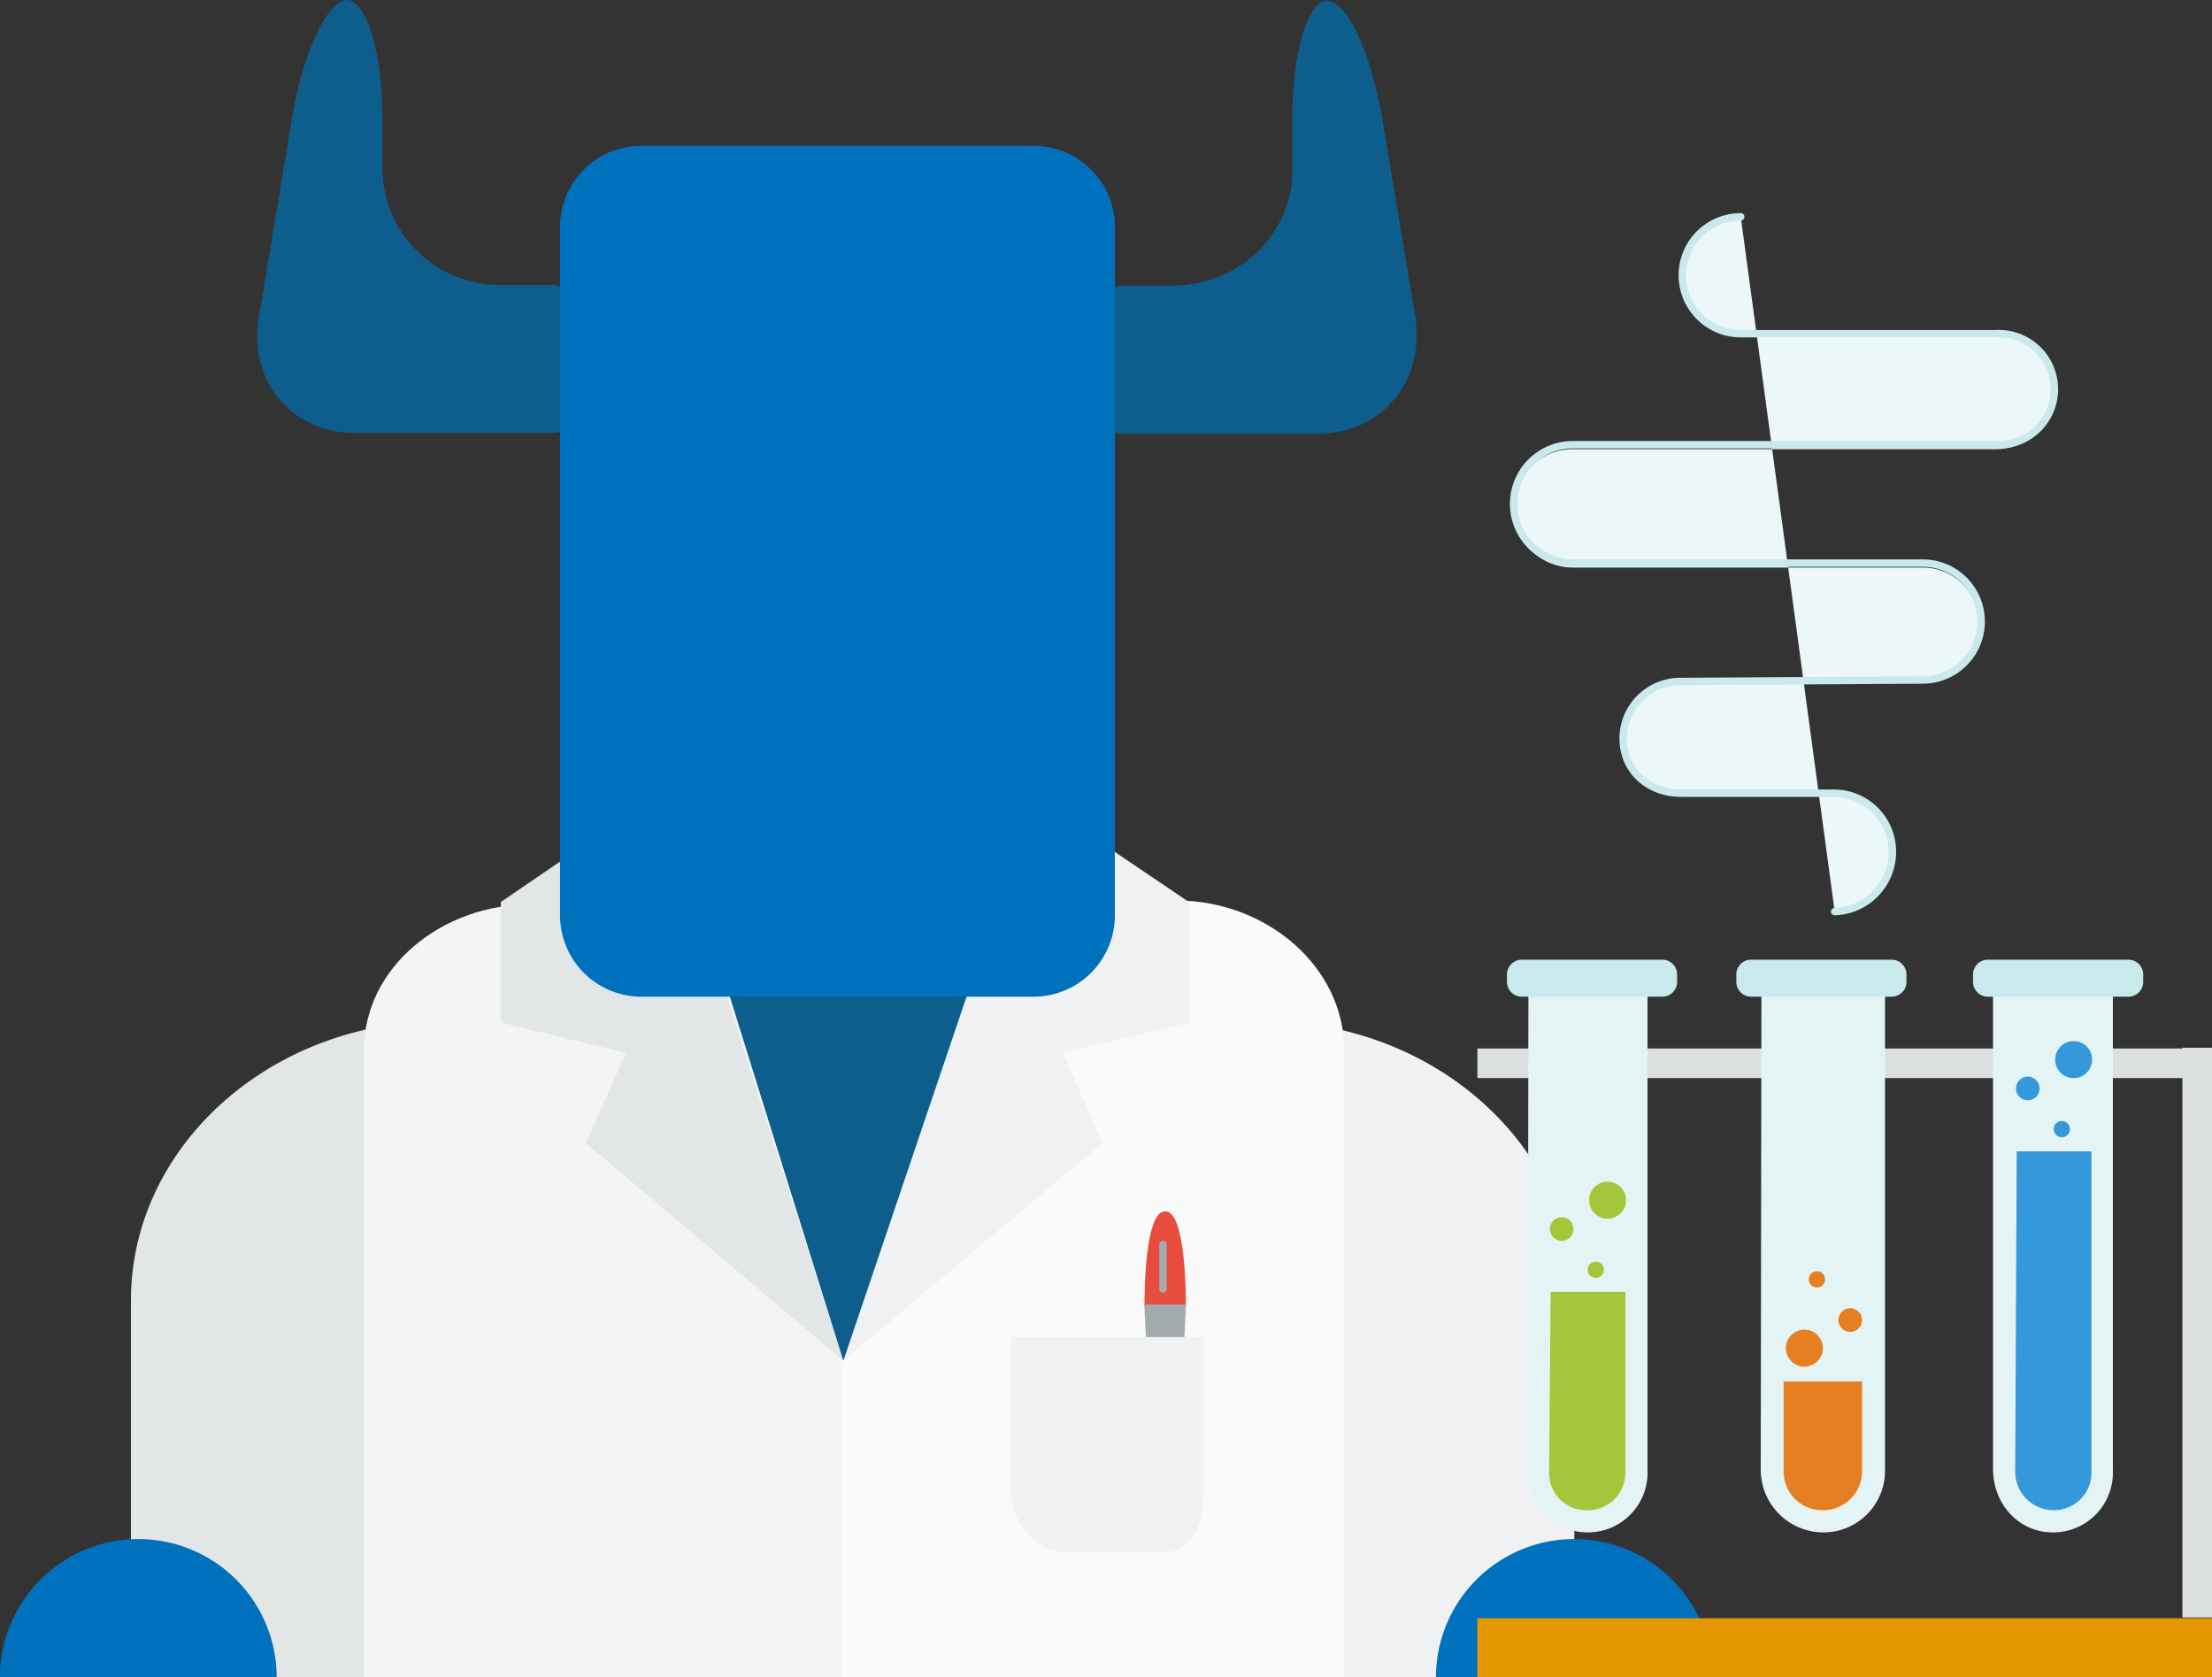 <svg xmlns="http://www.w3.org/2000/svg" viewBox="0 0 299 226.7"><rect x="0" y="0" width="299" height="226.7" fill="#333333" stroke="none"/><defs><style>.a{fill:#dbdfe0;}.b{fill:#f0f1f2;}.c{fill:#0071bc;}.d{fill:#e3e6e7;}.e{fill:#f4f4f5;}.f{fill:#fafafb;}.g{fill:#0d5e8c;}.h{fill:#e4f4f5;}.i{fill:#a5c63b;}.j{fill:#c9e9ec;}.k{fill:#e67e22;}.l{fill:#3498db;}.m{fill:#e49701;}.n{fill:#ebf7f8;}.o{fill:none;stroke:#c9e9ec;stroke-linecap:round;stroke-linejoin:round;}.p{fill:#e74c3c;}.q{fill:#a3abaf;}</style></defs><title>science-cow</title><rect class="a" x="199.7" y="141.7" width="99.3" height="4"/><path class="b" d="M170.8,137.9c23.2,0,42,17,42,37.72v51h-42" transform="translate(0 0.1)"/><path class="c" d="M231.5,226.6a18.7,18.7,0,0,0-37.4,0" transform="translate(0 0.1)"/><path class="d" d="M59.7,137.9c-23.2,0-42,17-42,37.72v51h42" transform="translate(0 0.1)"/><path class="c" d="M0,226.6a18.7,18.7,0,0,1,37.4,0" transform="translate(0 0.1)"/><path class="e" d="M49.2,226.6V141.82c0-11.13,10.4-19.72,22.7-19.72H159c12.3,0,22.2,8.6,22.2,19.72V226.6" transform="translate(0 0.1)"/><path class="f" d="M159,121.6c12.3,0,22.7,9.05,22.7,20.19V226.6h-68V177.72" transform="translate(0 0.1)"/><polygon class="d" points="114 183.9 114 183.9 89.4 107.1 67.7 121.9 67.7 138.2 84.6 142.3 79.2 154.5 114 183.9"/><polygon class="b" points="114 183.9 114 183.9 138.8 107.1 160.7 121.9 160.7 138.2 143.7 142.3 149 154.5 114 183.9"/><polygon class="g" points="114 183.9 134.2 124.2 94.6 121.7 114 183.9"/><path class="h" d="M206.5,198.4c0,4.7,3.4,8.6,8.1,8.6a8.08,8.08,0,0,0,8.1-8.4V133.5H206.6Z" transform="translate(0 0.1)"/><path class="i" d="M214.6,204a5,5,0,0,1-5.2-5.2l.2-24.3h10.1v24.1A5.07,5.07,0,0,1,214.6,204Z" transform="translate(0 0.1)"/><path class="j" d="M226.7,131.6a2,2,0,0,0-2-2h-19a2,2,0,0,0-2,2v1a2,2,0,0,0,2,2h19a2,2,0,0,0,2-2Z" transform="translate(0 0.1)"/><path class="h" d="M238,198.4a8.49,8.49,0,0,0,8.4,8.6,8.32,8.32,0,0,0,8.4-8.4V133.5H238.1Z" transform="translate(0 0.1)"/><path class="k" d="M246.4,204a5.21,5.21,0,0,1-5.3-5.3V186.6h10.6v12.1A5.27,5.27,0,0,1,246.4,204Z" transform="translate(0 0.1)"/><path class="j" d="M257.7,131.6a2,2,0,0,0-2-2h-19a2,2,0,0,0-2,2v1a2,2,0,0,0,2,2h19a2,2,0,0,0,2-2Z" transform="translate(0 0.1)"/><path class="h" d="M269.4,198.4c0,4.7,3.4,8.6,8.1,8.6a8.08,8.08,0,0,0,8.1-8.4V133.5H269.4Z" transform="translate(0 0.1)"/><path class="l" d="M277.6,204a5.21,5.21,0,0,1-5.2-5.4l.2-43.1h10.1v43.1A5.07,5.07,0,0,1,277.6,204Z" transform="translate(0 0.1)"/><path class="j" d="M289.7,131.6a2,2,0,0,0-2-2h-19a2,2,0,0,0-2,2v1a2,2,0,0,0,2,2h19a2,2,0,0,0,2-2Z" transform="translate(0 0.1)"/><rect class="m" x="199.7" y="218.7" width="99.3" height="8"/><rect class="a" x="295" y="141.6" width="4" height="77"/><path class="n" d="M235.3,29.2a7.7,7.7,0,1,0,0,15.4h34.5a8,8,0,0,1,0,16H212.6a8,8,0,0,0,0,16h47.3a7.6,7.6,0,1,1,0,15.2l-32.7.3a7.81,7.81,0,0,0-7.8,7.8,7.64,7.64,0,0,0,7.8,7.6H248a7.73,7.73,0,0,1,7.8,7.7,7.83,7.83,0,0,1-7.8,7.9" transform="translate(0 0.1)"/><path class="o" d="M235.3,29.2a7.9,7.9,0,0,0,0,15.8h34.5a7.51,7.51,0,1,1,0,15H212.6a8,8,0,0,0,0,16h47.3a7.9,7.9,0,0,1,0,15.8l-32.7.2a7.73,7.73,0,0,0-7.8,7.7c0,4.4,3.5,7.4,7.8,7.4H248a7.9,7.9,0,0,1,7.8,7.9,8.07,8.07,0,0,1-7.8,8.1" transform="translate(0 0.1)"/><path class="p" d="M154.7,176.5c0-1.5,0-12.9,2.8-12.9s2.8,11.4,2.8,12.9" transform="translate(0 0.1)"/><path class="q" d="M160.3,176.2c0,1.5-1,22.1-2.8,22.1s-2.8-20.5-2.8-22.1" transform="translate(0 0.1)"/><path class="q" d="M157.7,174.1a.47.47,0,0,1-.5.5h0a.47.47,0,0,1-.5-.5v-6a.47.47,0,0,1,.5-.5h0a.47.47,0,0,1,.5.5Z" transform="translate(0 0.1)"/><path class="b" d="M162.7,180.6v21.5c0,3.3-1.5,7.5-4.8,7.5H143.5c-3.3,0-6.8-4.2-6.8-7.5V180.6Z" transform="translate(0 0.1)"/><circle class="i" cx="211.1" cy="166.1" r="1.6"/><circle class="i" cx="215.7" cy="171.6" r="1.1"/><circle class="i" cx="217.3" cy="162.2" r="2.5"/><circle class="k" cx="250.1" cy="178.4" r="1.6"/><circle class="k" cx="245.6" cy="172.9" r="1.1"/><circle class="k" cx="243.9" cy="182.2" r="2.5"/><circle class="l" cx="274.1" cy="147.1" r="1.6"/><circle class="l" cx="278.7" cy="152.6" r="1.1"/><circle class="l" cx="280.3" cy="143.2" r="2.5"/><path class="g" d="M191.3,42.7l-4.5-27C185.3,7.1,182.1,0,179.4,0s-4.7,7.2-4.7,15.9v7c0,8.8-7.4,15.6-16.2,15.6h-7c-.5,0-.7.4-1.7.4V58.3a15.94,15.94,0,0,1,1.7.2H178C186.7,58.6,192.7,51.4,191.3,42.7Z" transform="translate(0 0.1)"/><path class="g" d="M35,42.7l4.5-27C40.9,7.1,44.3-.1,46.9-.1s4.8,7.2,4.8,15.9v7A15.8,15.8,0,0,0,67.8,38.4h7c.5,0,.9.4,1.9.4V58.2c-1,0-1.4.2-1.9.2H48.3C39.5,58.6,33.5,51.4,35,42.7Z" transform="translate(0 0.1)"/><path class="c" d="M150.7,123.6a11,11,0,0,1-11,11h-53a11,11,0,0,1-11-11v-93a11,11,0,0,1,11-11h53a11,11,0,0,1,11,11Z" transform="translate(0 0.1)"/></svg>